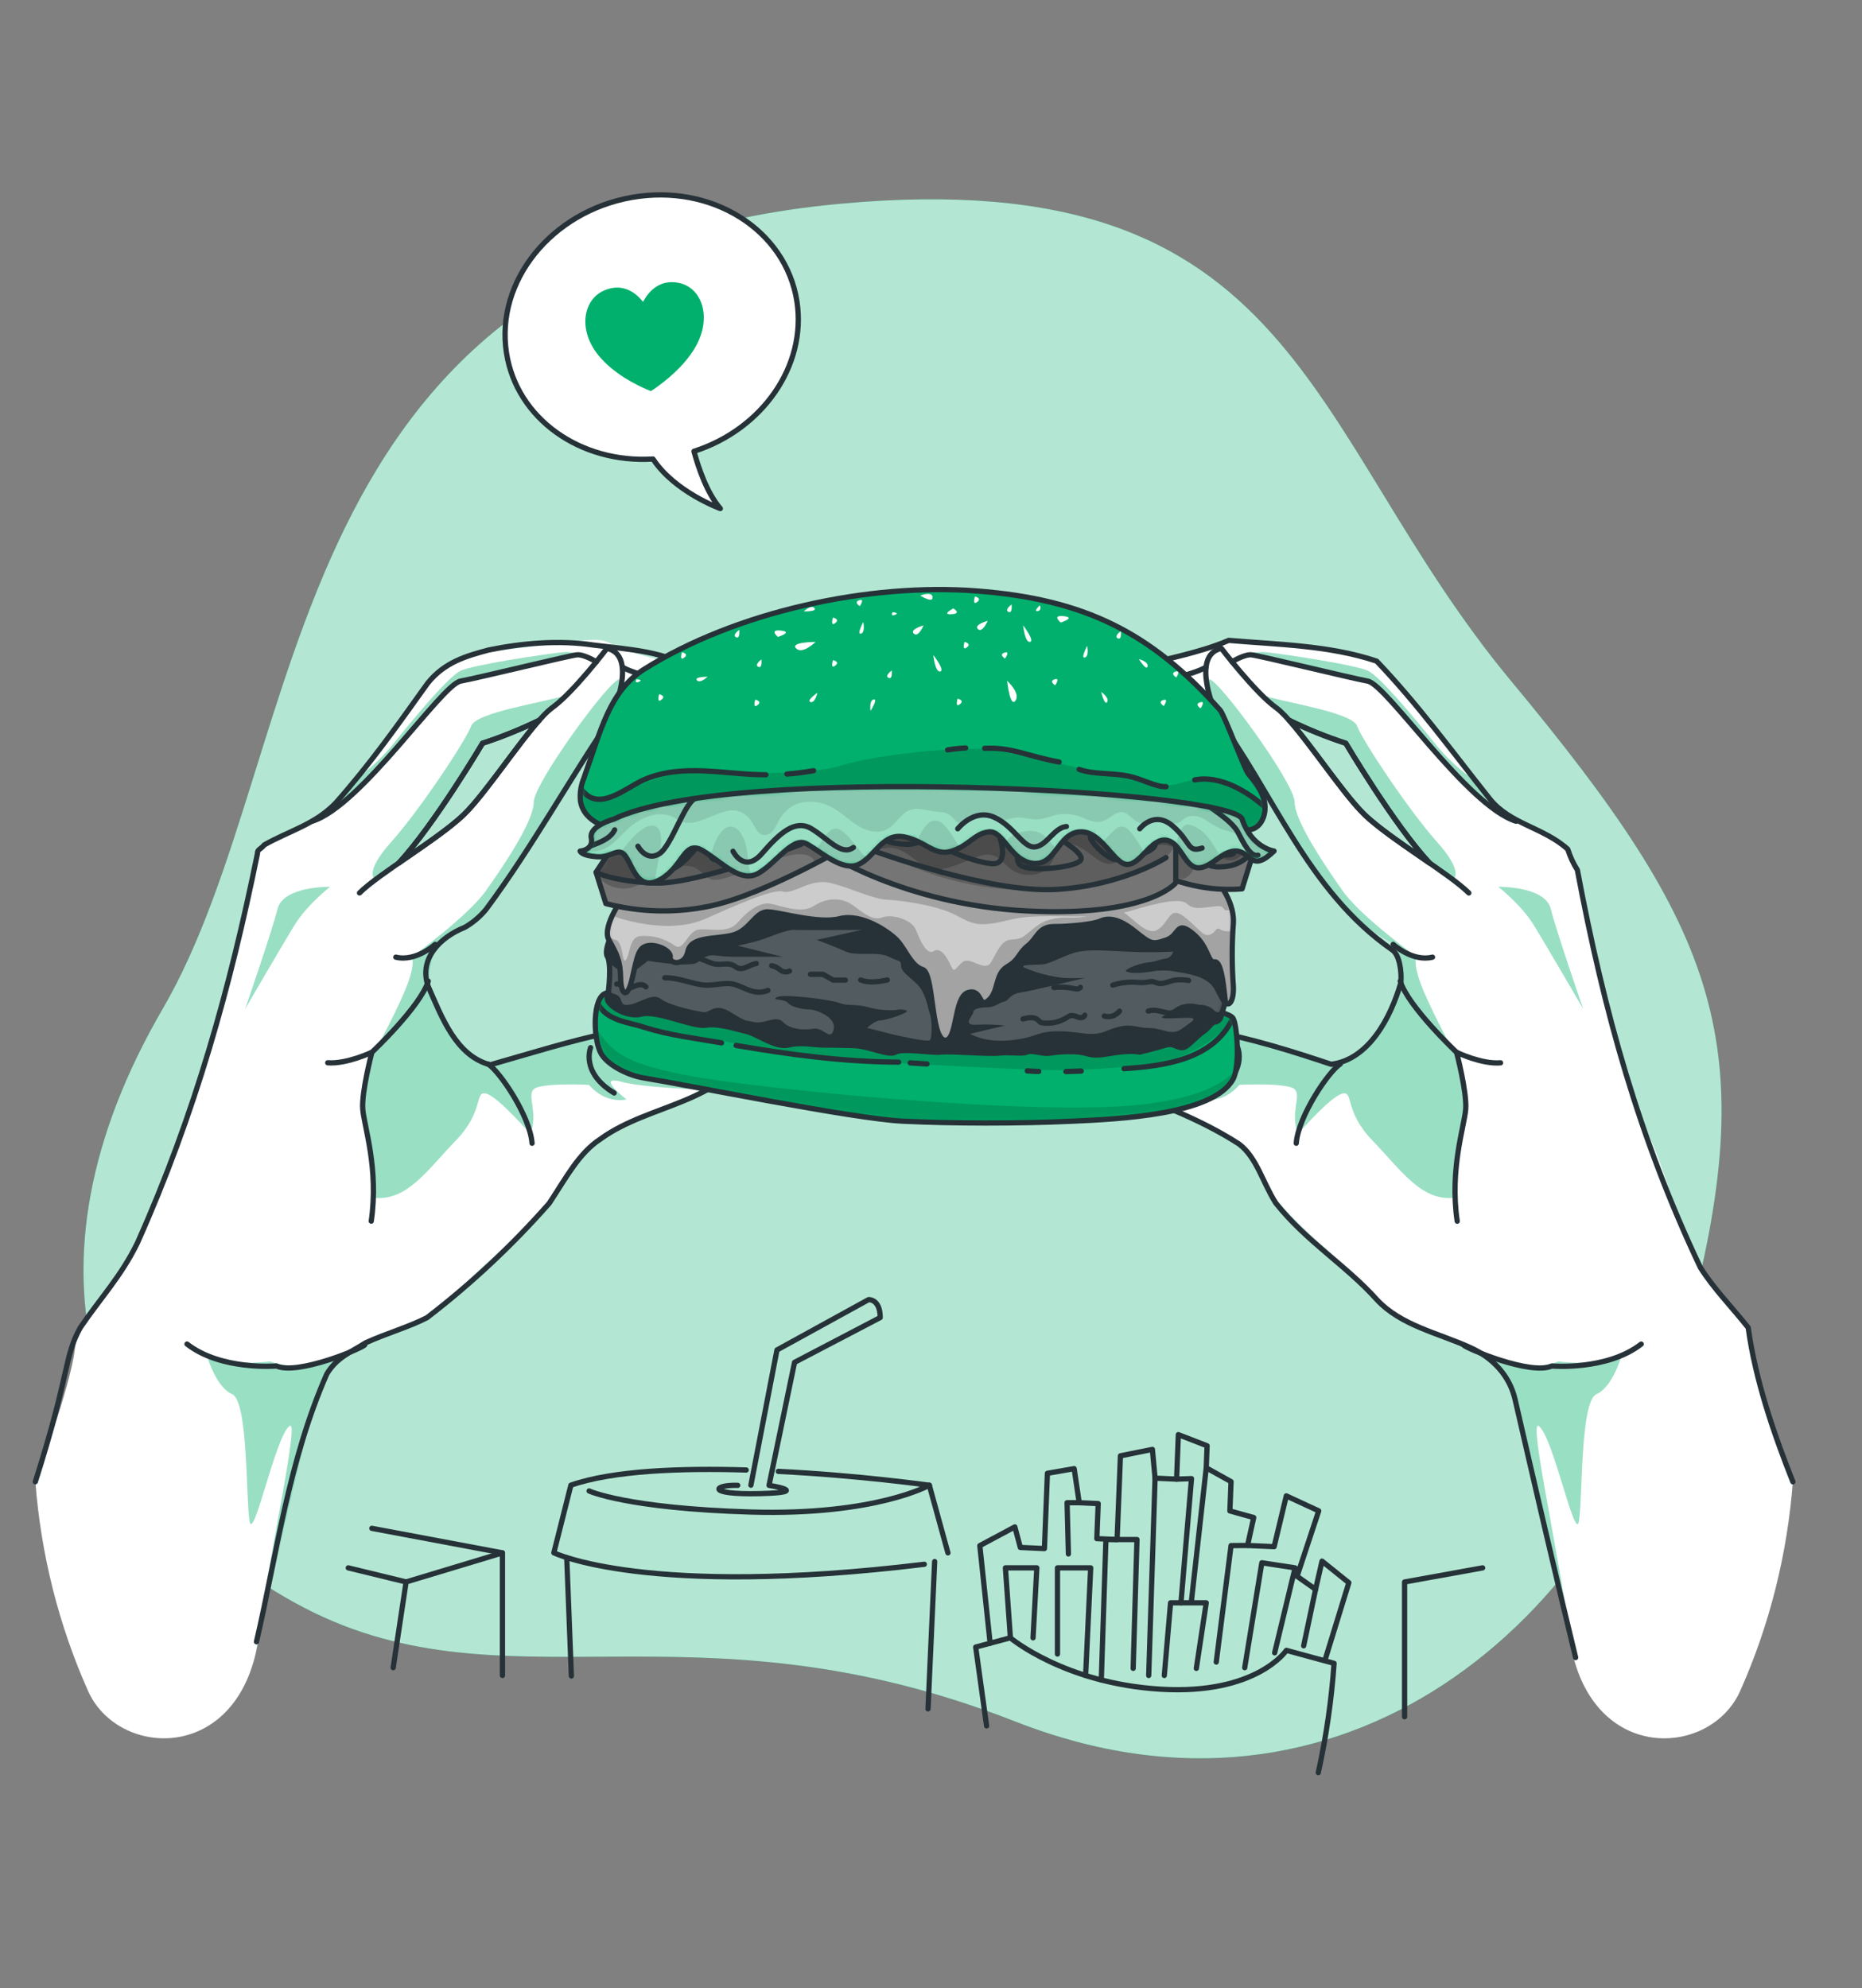 <svg width="354" height="378" viewBox="0 0 354 378" fill="none" xmlns="http://www.w3.org/2000/svg">
<rect x="0" y="0" width="354" height="378" fill="#808080" stroke="none"/>
<path d="M159.746 38.737C247.538 30.663 247.708 81.829 287.278 129.457C326.848 177.085 335.309 198.73 320.398 253.668C305.488 308.607 255.213 351.676 193.029 327.272C130.845 302.869 95.226 326.327 56.01 304.668C16.794 283.009 2.202 241.126 30.933 191.79C59.663 142.453 51.457 48.694 159.746 38.737Z" fill="#00B06C"/>
<path opacity="0.7" d="M159.746 38.737C247.538 30.663 247.708 81.829 287.278 129.457C326.848 177.085 335.309 198.73 320.398 253.668C305.488 308.607 255.213 351.676 193.029 327.272C130.845 302.869 95.226 326.327 56.01 304.668C16.794 283.009 2.202 241.126 30.933 191.79C59.663 142.453 51.457 48.694 159.746 38.737Z" fill="white"/>
<path d="M141.869 279.455C129.387 279.077 116.452 279.569 108.536 282.343L105.294 295.195C105.294 295.195 122.831 303.806 175.726 297.38" stroke="#263238" stroke-linecap="round" stroke-linejoin="round"/>
<path d="M180.221 295.21L176.681 282.358C176.681 282.358 163.399 280.476 147.972 279.72" stroke="#263238" stroke-linecap="round" stroke-linejoin="round"/>
<path d="M177.694 296.859L176.434 324.861" stroke="#263238" stroke-linecap="round" stroke-linejoin="round"/>
<path d="M107.75 296.125L108.628 318.616" stroke="#263238" stroke-linecap="round" stroke-linejoin="round"/>
<path d="M176.696 282.343C176.696 282.343 166.465 288.149 142.761 287.446C119.057 286.743 111.999 283.44 111.999 283.44" stroke="#263238" stroke-linecap="round" stroke-linejoin="round"/>
<path d="M142.761 282.343L147.717 256.639L165.134 247.068C165.134 247.068 167.343 246.91 167.343 250.478L151.059 258.99L146.209 282.374C146.209 282.374 154.705 283.712 144.39 283.946C134.074 284.18 135.632 282.215 140.255 282.374" stroke="#263238" stroke-linecap="round" stroke-linejoin="round"/>
<path d="M187.571 328.104L185.496 313.12L192.08 311.359C192.08 311.359 202.346 320.015 220.634 321.126C238.922 322.237 244.565 313.74 244.565 313.74L253.634 316.212C253.142 323.208 252.138 330.151 250.632 336.979" stroke="#263238" stroke-linecap="round" stroke-linejoin="round"/>
<path d="M188.243 312.387L186.282 293.835L192.937 290.274L193.985 294.182L198.566 294.394L199.132 280.083L204.216 279.198L205.179 285.677L208.789 285.844L208.527 292.504L212.379 292.678L213.016 276.764L219.091 275.539L219.6 281.005L223.693 281.194L224.025 272.735L229.491 274.851L229.328 279.04L234.044 281.663L233.824 287.235L238.355 288.497L237.18 293.804L242.235 294.031L244.55 284.377L250.71 287.227L246.597 299.663L250.115 302.143L251.34 296.783L256.438 300.88L252.006 315.282" stroke="#263238" stroke-linecap="round" stroke-linejoin="round"/>
<path d="M229.328 279.032L226.525 304.275" stroke="#263238" stroke-linecap="round" stroke-linejoin="round"/>
<path d="M231.233 315.963L234.044 293.827L237.18 293.804" stroke="#263238" stroke-linecap="round" stroke-linejoin="round"/>
<path d="M219.6 281.005L218.39 318.518" stroke="#263238" stroke-linecap="round" stroke-linejoin="round"/>
<path d="M206.396 318.518L207.359 298.061H201.044V314.443" stroke="#263238" stroke-linecap="round" stroke-linejoin="round"/>
<path d="M192.094 311.359L191.146 298.061H197.121L196.399 311.359" stroke="#263238" stroke-linecap="round" stroke-linejoin="round"/>
<path d="M205.178 285.677H202.87L203.125 295.415" stroke="#263238" stroke-linecap="round" stroke-linejoin="round"/>
<path d="M215.437 317.165L216.16 292.678H210.255L209.377 319.372" stroke="#263238" stroke-linecap="round" stroke-linejoin="round"/>
<path d="M236.642 317.036L239.899 297.093L246.221 298.061L242.334 314.209" stroke="#263238" stroke-linecap="round" stroke-linejoin="round"/>
<path d="M247.85 312.878L250.115 302.143" stroke="#263238" stroke-linecap="round" stroke-linejoin="round"/>
<path d="M223.693 281.194L226.525 281.096L224.521 304.706" stroke="#263238" stroke-linecap="round" stroke-linejoin="round"/>
<path d="M221.356 318.518L222.546 304.706H229.328L227.445 317.165" stroke="#263238" stroke-linecap="round" stroke-linejoin="round"/>
<path d="M267.036 326.365V300.744L281.876 298.061" stroke="#263238" stroke-linecap="round" stroke-linejoin="round"/>
<path d="M95.523 318.518V295.21L70.694 290.546" stroke="#263238" stroke-linecap="round" stroke-linejoin="round"/>
<path d="M95.523 295.21L77.207 300.737L74.751 317.036" stroke="#263238" stroke-linecap="round" stroke-linejoin="round"/>
<path d="M77.207 300.737L66.212 298.061" stroke="#263238" stroke-linecap="round" stroke-linejoin="round"/>
<path d="M151.512 57.305C149.388 43.697 135.327 34.837 120.084 37.535C104.841 40.234 94.164 53.464 96.288 67.08C98.235 79.629 110.335 88.119 124.148 87.265C128.311 93.57 136.948 96.677 136.948 96.677C134.414 93.736 132.807 89.011 131.936 85.798C144.871 81.648 153.395 69.628 151.512 57.305Z" fill="white" stroke="#263238" stroke-linecap="round" stroke-linejoin="round"/>
<path d="M129.175 53.804C125.252 52.935 123.157 55.672 122.258 57.388C121.068 55.876 118.533 53.608 114.831 55.233C110.809 57.01 109.875 62.793 113.797 67.579C116.629 71.026 120.877 73.151 123.05 74.065C123.305 74.179 123.546 74.269 123.758 74.338C123.928 74.232 124.148 74.096 124.382 73.937C126.329 72.576 130.145 69.68 132.325 65.772C135.37 60.246 133.43 54.757 129.175 53.804Z" fill="#00B06C"/>
<path d="M204.329 197.059C205.037 201.262 209.497 204.619 214.298 207.136C219.254 209.752 224.542 211.536 226.383 212.587C232.755 216.231 238.292 218.272 240.543 224.532C242.795 230.792 258.293 241.791 261.96 247.25C263.702 249.835 268.651 251.514 273.734 253.638C276.204 254.613 278.598 255.796 280.892 257.176C283.675 258.945 285.919 261.122 286.917 264.033C288.623 269.045 293.997 292.307 298.904 314.058C303.676 335.263 325.298 333.865 330.834 321.474C336.41 308.974 339.805 295.493 340.853 281.693C340.853 281.693 334.212 263.61 333.376 256.639C332.541 249.669 330.381 251.287 324.583 242.427C318.784 233.566 317.729 225.122 313.064 214.885C308.398 204.649 300.652 172.05 299.47 165.118C298.55 159.66 295.222 159.493 290.903 157.558L290.783 157.513C289.547 156.959 288.362 156.283 287.243 155.494C285.508 154.247 282.995 151.563 280.269 148.327C273.593 140.419 265.521 129.246 263.723 127.499C261.188 125.035 257.861 124.317 247.17 123.069C238.674 122.071 234.122 121.172 232.182 122.102C224.153 125.972 217.314 125.814 215.041 127.394C214.754 127.562 214.528 127.829 214.4 128.151C214.271 128.473 214.248 128.832 214.333 129.17C215.36 134.757 231.254 135.974 231.254 135.974C231.254 135.974 248.069 162.434 252.381 169.336C255.574 174.402 264.877 179.603 264.877 179.603C265.635 183.126 266.222 186.596 266.222 186.596C265.514 191.245 258.541 202.638 254.824 202.336C251.107 202.033 233.824 196.462 225.739 195.396C217.654 194.33 203.862 194.156 204.329 197.059ZM259.418 154.867C255.524 151.087 249.414 141.78 245.124 136.949C248.602 138.642 252.18 140.089 255.836 141.281C255.836 141.281 264.941 156.689 271.752 164.044C270.371 163.092 268.92 162.102 267.504 161.111H267.461C264.647 159.233 261.959 157.146 259.418 154.867Z" fill="white"/>
<path opacity="0.4" d="M204.329 197.059C205.037 201.262 209.497 204.619 214.298 207.136C220.45 206.887 226.829 206.38 229.321 205.685C234.624 204.233 228.507 209.004 228.507 209.004C228.507 209.004 232.309 210.055 235.651 206.229C235.651 206.229 245.053 205.753 246.214 207.144C247.375 208.535 245.28 211.347 246.738 215.604C246.738 215.604 252.848 208.527 255.149 207.915C257.45 207.303 255.461 211.181 260.934 216.828C266.406 222.476 270.237 228.478 276.658 227.692C276.556 225.113 276.696 222.53 277.076 219.981C277.699 216.201 278.676 212.171 278.272 206.328C277.869 200.484 275.667 198.654 275.667 198.654C275.667 198.654 271.525 190.95 270.045 186.861C268.566 182.771 269.337 181.924 269.337 181.924C269.337 181.924 258.675 174.228 255.255 169.344C251.836 164.46 246.143 156.091 246.129 152.463C246.115 148.834 231.566 128.981 229.895 129.14L229.668 132.111C227.904 132.231 226.149 131.766 224.641 130.78C223.394 129.839 221.857 129.439 220.344 129.662L227.226 127.696C226.036 127.998 221.562 129.087 220.089 128.452C218.772 127.877 216.726 126.804 215.069 127.341C214.782 127.51 214.556 127.776 214.428 128.098C214.3 128.421 214.276 128.779 214.361 129.117C215.388 134.704 231.282 135.921 231.282 135.921C231.282 135.921 248.097 162.381 252.409 169.284C255.602 174.349 264.905 179.55 264.905 179.55C265.663 183.073 266.251 186.543 266.251 186.543C265.543 191.192 258.569 202.585 254.852 202.283C251.135 201.981 233.853 196.409 225.767 195.343C217.682 194.277 203.862 194.156 204.329 197.059Z" fill="#00B06C"/>
<path opacity="0.4" d="M239.856 132.126C241.528 133.835 243.287 135.446 245.124 136.949C248.602 138.642 252.18 140.089 255.836 141.281C255.836 141.281 264.941 156.689 271.752 164.044C270.371 163.092 268.92 162.102 267.504 161.111C268.455 161.936 269.455 162.694 270.498 163.379C273.394 165.171 276.233 167.227 276.233 167.227C276.233 167.227 278.563 166.048 273.21 160.068C267.858 154.088 258.944 140.684 258.016 138.023C257.089 135.362 243.602 133.449 239.856 132.126Z" fill="#00B06C"/>
<path opacity="0.4" d="M237.18 124.543C237.18 124.543 257.471 128.475 260.842 129.835C264.212 131.196 276.283 151.676 290.818 157.497C289.582 156.943 288.397 156.268 287.278 155.479C285.544 154.232 283.03 151.548 280.304 148.312C277.43 146.339 274.848 143.918 272.644 141.13C268.084 135.453 262.357 128.732 260.19 127.575C258.024 126.418 244.055 124.354 241.074 124.029C238.093 123.704 237.18 124.543 237.18 124.543Z" fill="#00B06C"/>
<path opacity="0.4" d="M284.85 168.588C284.85 168.588 293.742 168.414 294.832 172.791C295.923 177.169 300.999 191.812 300.999 191.812C300.999 191.812 293.87 179.535 291.533 175.762C289.197 171.99 284.85 168.588 284.85 168.588Z" fill="#00B06C"/>
<path opacity="0.4" d="M280.899 257.184C283.682 258.953 285.926 261.13 286.924 264.041C288.631 269.053 294.004 292.315 298.911 314.065C296.553 295.838 290.528 269.703 292.539 271.094C295.236 272.916 299.484 293.487 300.192 289.155C300.9 284.823 300.419 266.369 303.52 265.038C306.621 263.708 308.306 257.675 308.306 257.675C303.194 259.875 296.312 258.809 296.312 258.809C291.696 260.654 285.586 259.074 280.899 257.184Z" fill="#00B06C"/>
<path d="M259.425 154.867C255.524 151.087 249.414 141.78 245.117 136.949C248.603 138.65 252.191 140.103 255.857 141.296C255.857 141.296 264.962 156.704 271.773 164.06C267.312 160.968 262.215 157.566 259.425 154.867Z" stroke="#263238" stroke-linecap="round" stroke-linejoin="round"/>
<path d="M340.86 281.701C337.22 272.531 333.73 262.37 332.364 252.391C329.121 248.316 325.822 244.997 323.287 240.99C311.648 216.473 304.95 192.379 299.888 165.39C299.114 164.166 298.497 162.836 298.054 161.436C293.402 157.248 287.052 156.696 283.186 151.812C276.049 142.846 269.621 133.948 261.726 125.685C252.721 122.661 242.787 122.533 233.612 121.739C227.735 124.264 221.271 125.224 215.459 127.031C213.221 128.354 215.112 131.567 216.464 132.429C221.293 134.356 226.121 136.292 231.113 135.967C242.087 150.565 248.48 169.321 264.672 180.571C266.024 181.448 266.505 184.525 266.336 186.785C264.41 193.445 260.254 201.429 253.082 202.328C237.839 197.218 222.546 192.863 206.028 195.23C204.563 195.857 203.798 196.553 204.329 198.873C206.163 202.827 210.227 205.451 213.639 207.265C221.229 210.191 228.826 213.124 235.587 217.501C238.943 220.064 240.012 224.714 242.554 228.72C248.388 236.054 255.864 240.491 261.762 247.068C266.357 252.013 273.359 253.373 279.54 256.186C283.66 258.061 286.96 261.38 288.036 266.014C291.774 282.268 295.519 298.522 299.555 315.108" stroke="#263238" stroke-linecap="round" stroke-linejoin="round"/>
<path d="M231.254 135.906C231.254 135.906 226.149 124.566 232.21 123.266C232.21 123.266 238.582 131.627 242.589 134.523C246.597 137.418 254.668 150.278 259.425 154.867C264.183 159.456 275.589 166.093 279.249 169.76" stroke="#263238" stroke-linecap="round" stroke-linejoin="round"/>
<path d="M245.117 136.949C248.603 138.65 252.191 140.103 255.857 141.296C255.857 141.296 264.962 156.704 271.773 164.06" stroke="#263238" stroke-linecap="round" stroke-linejoin="round"/>
<path d="M264.87 179.535C264.87 179.535 268.53 182.907 272.346 181.962" stroke="#263238" stroke-linecap="round" stroke-linejoin="round"/>
<path d="M266.208 186.52C267.709 191.374 276.92 200.053 276.92 200.053C276.92 200.053 278.902 207.613 278.655 210.856C278.407 214.099 275.582 222.196 277.04 232.152" stroke="#263238" stroke-linecap="round" stroke-linejoin="round"/>
<path d="M276.927 200.053C276.927 200.053 281.692 202.359 285.282 202.049" stroke="#263238" stroke-linecap="round" stroke-linejoin="round"/>
<path d="M278.244 255.694C278.655 256.276 290.988 261.516 295.031 259.686C295.031 259.686 305.509 260.593 312.023 255.52" stroke="#263238" stroke-linecap="round" stroke-linejoin="round"/>
<path d="M229.392 135.596C229.392 135.596 220.45 134.606 220.308 129.692C220.308 129.692 227.211 128.104 229.279 126.834" stroke="#263238" stroke-linecap="round" stroke-linejoin="round"/>
<path d="M234.221 125.814C234.221 125.814 236.55 124.37 237.902 124.483C239.255 124.596 256.402 128.807 260.041 129.488C263.681 130.168 278.888 153.181 288.227 156.122" stroke="#263238" stroke-linecap="round" stroke-linejoin="round"/>
<path d="M254.809 202.268C252.579 203.697 246.83 212.194 246.441 217.335" stroke="#263238" stroke-linecap="round" stroke-linejoin="round"/>
<path d="M235.311 199.168C235.311 199.168 237.272 203.916 230.829 207.787" stroke="#263238" stroke-linecap="round" stroke-linejoin="round"/>
<path d="M121.861 195.328C113.783 196.394 96.501 201.965 92.784 202.26C89.067 202.555 82.079 191.17 81.385 186.52C81.385 186.52 81.972 183.05 82.73 179.535C82.73 179.535 92.033 174.334 95.219 169.261C99.538 162.389 116.353 135.906 116.353 135.906C116.353 135.906 132.255 134.719 133.281 129.102C133.362 128.759 133.331 128.397 133.195 128.075C133.059 127.752 132.825 127.488 132.531 127.326C130.272 125.814 123.419 125.934 115.39 122.034C113.45 121.096 108.884 122.034 100.409 123.001C89.711 124.249 86.383 124.967 83.849 127.431C82.05 129.17 73.979 140.344 67.303 148.252C64.563 151.487 62.056 154.171 60.322 155.418C59.203 156.207 58.018 156.883 56.782 157.437L56.662 157.482C52.357 159.433 49.015 159.599 48.095 165.042C46.912 171.975 39.174 204.581 34.494 214.81C29.814 225.039 28.795 233.604 22.996 242.427C17.198 251.249 15.038 249.669 14.21 256.632C13.382 263.595 6.726 281.686 6.726 281.686C7.773 295.486 11.168 308.967 16.744 321.466C22.281 333.857 43.896 335.263 48.675 314.058C53.568 292.307 58.956 269.045 60.669 264.033C61.66 261.122 63.911 258.945 66.687 257.184C68.984 255.805 71.38 254.622 73.852 253.646C78.935 251.529 83.884 249.866 85.619 247.265C89.293 241.807 104.798 230.807 107.043 224.547C109.287 218.287 114.831 216.231 121.203 212.602C123.037 211.551 128.332 209.767 133.281 207.152C138.082 204.611 142.563 201.285 143.25 197.074C143.724 194.156 129.947 194.247 121.861 195.328ZM80.089 161.096H80.047C78.631 162.094 77.215 163.084 75.799 164.037C82.61 156.673 91.715 141.274 91.715 141.274C95.374 140.083 98.955 138.633 102.434 136.934C98.136 141.765 92.033 151.087 88.132 154.844C85.597 157.123 82.916 159.212 80.111 161.096H80.089Z" fill="white"/>
<path opacity="0.4" d="M143.264 197.059C142.556 201.27 138.096 204.619 133.295 207.136C127.15 206.895 120.764 206.38 118.279 205.685C112.969 204.233 119.093 209.004 119.093 209.004C119.093 209.004 115.284 210.055 111.949 206.229C111.949 206.229 102.54 205.753 101.386 207.144C100.232 208.535 102.32 211.347 100.855 215.596C100.855 215.596 94.745 208.527 92.451 207.908C90.157 207.288 92.132 211.173 86.659 216.821C81.186 222.468 77.356 228.471 70.935 227.692C71.036 225.118 70.896 222.54 70.517 219.996C69.894 216.216 68.917 212.187 69.32 206.343C69.724 200.499 71.933 198.669 71.933 198.669C71.933 198.669 76.075 190.966 77.554 186.876C79.034 182.786 78.262 181.947 78.262 181.947C78.262 181.947 88.882 174.243 92.344 169.382C95.807 164.521 101.457 156.137 101.471 152.508C101.485 148.879 116.034 129.019 117.712 129.178L117.932 132.156C119.698 132.276 121.456 131.812 122.966 130.826C124.213 129.884 125.75 129.484 127.263 129.707L120.381 127.741C121.564 128.044 126.045 129.132 127.518 128.497C128.828 127.923 130.881 126.849 132.531 127.386C132.825 127.549 133.059 127.813 133.195 128.135C133.331 128.458 133.361 128.82 133.281 129.163C132.255 134.757 116.353 135.967 116.353 135.967C116.353 135.967 99.538 162.427 95.219 169.321C92.033 174.394 82.73 179.595 82.73 179.595C81.972 183.111 81.385 186.581 81.385 186.581C82.093 191.23 89.059 202.631 92.784 202.321C96.508 202.011 113.783 196.454 121.861 195.388C129.939 194.322 143.724 194.156 143.264 197.059Z" fill="#00B06C"/>
<path opacity="0.4" d="M107.751 132.126C106.075 133.832 104.317 135.442 102.483 136.949C99.004 138.649 95.423 140.098 91.764 141.289C91.764 141.289 82.638 156.696 75.827 164.052C77.243 163.099 78.659 162.109 80.075 161.111C79.126 161.939 78.125 162.696 77.08 163.379C74.184 165.171 71.345 167.227 71.345 167.227C71.345 167.227 69.016 166.048 74.368 160.075C79.721 154.103 88.642 140.684 89.569 138.023C90.497 135.362 103.998 133.442 107.751 132.126Z" fill="#00B06C"/>
<path opacity="0.4" d="M110.448 124.543C110.448 124.543 90.164 128.467 86.794 129.835C83.424 131.204 71.345 151.676 56.81 157.497C58.046 156.943 59.231 156.268 60.35 155.479C62.085 154.232 64.598 151.548 67.331 148.312C70.205 146.338 72.789 143.921 74.999 141.138C79.551 135.453 85.279 128.732 87.452 127.575C89.626 126.418 103.581 124.354 106.568 124.037C109.556 123.719 110.448 124.543 110.448 124.543Z" fill="#00B06C"/>
<path opacity="0.4" d="M62.743 168.588C62.743 168.588 53.858 168.414 52.767 172.791C51.677 177.169 46.601 191.812 46.601 191.812C46.601 191.812 53.73 179.535 56.066 175.762C58.403 171.99 62.743 168.588 62.743 168.588Z" fill="#00B06C"/>
<path opacity="0.4" d="M66.687 257.184C63.911 258.945 61.66 261.122 60.669 264.033C58.955 269.045 53.589 292.307 48.675 314.058C51.033 295.83 57.058 269.695 55.047 271.086C52.392 272.916 48.144 293.479 47.436 289.14C46.728 284.8 47.21 266.361 44.116 265.031C41.022 263.7 39.322 257.667 39.322 257.667C44.441 259.867 51.358 258.801 51.358 258.801C55.932 260.646 62 259.066 66.687 257.184Z" fill="#00B06C"/>
<path d="M75.827 164.052C82.638 156.696 91.743 141.296 91.743 141.296C95.408 140.099 98.996 138.647 102.483 136.949C98.186 141.78 92.076 151.102 88.174 154.867C85.385 157.558 80.287 160.96 75.827 164.052Z" stroke="#263238" stroke-linecap="round" stroke-linejoin="round"/>
<path d="M48.76 312.107C52.633 295.422 54.849 277.785 62.12 261.228C64.01 258.03 66.779 257.032 69.49 255.286C73.611 253.411 77.788 252.262 81.201 250.485C89.575 244.056 97.349 236.78 104.416 228.758C107.602 223.935 110.08 219.172 114.151 216.541C123.574 209.661 137.798 209.956 143.299 198.102C143.83 195.781 140.949 195.275 139.483 194.64C123.022 193.022 108.487 198.072 93.194 202.427C86.666 200.71 83.99 193.355 81.406 187.511C79.6 182.362 83.53 178.227 88.373 176.292C89.882 175.422 91.238 174.279 92.38 172.912C101.407 160.756 108.253 148.032 116.572 135.936C122.236 135.453 127.1 134.273 131.872 131.589C133.224 130.712 133.763 128.391 132.998 127.696C126.307 123.719 119.9 123.515 112.728 122.616C106.264 121.656 99.205 122.268 92.904 123.568C88.727 124.687 84.549 125.836 81.307 129.881C75.522 137.962 70.389 145.228 63.847 152.621C59.897 156.757 55.012 157.913 50.247 160.62C49.596 161.436 48.888 161.497 48.951 162.245C43.769 187.722 37.071 211.816 26.132 236.273C23.06 242.6 19.109 246.736 15.279 252.375C12.149 257.955 13.388 260.767 6.719 281.686" stroke="#263238" stroke-linecap="round" stroke-linejoin="round"/>
<path d="M116.346 135.906C116.346 135.906 121.45 124.566 115.39 123.266C115.39 123.266 109.018 131.627 105.018 134.515C101.017 137.403 92.932 150.278 88.174 154.867C83.417 159.456 72.011 166.086 68.35 169.752" stroke="#263238" stroke-linecap="round" stroke-linejoin="round"/>
<path d="M102.483 136.949C98.996 138.647 95.408 140.099 91.743 141.296C91.743 141.296 82.638 156.696 75.827 164.052" stroke="#263238" stroke-linecap="round" stroke-linejoin="round"/>
<path d="M82.73 179.527C82.73 179.527 79.07 182.899 75.253 181.962" stroke="#263238" stroke-linecap="round" stroke-linejoin="round"/>
<path d="M81.42 186.52C79.912 191.374 70.701 200.053 70.701 200.053C70.701 200.053 68.719 207.613 68.966 210.848C69.214 214.084 72.039 222.188 70.581 232.145" stroke="#263238" stroke-linecap="round" stroke-linejoin="round"/>
<path d="M70.666 200.053C70.666 200.053 65.908 202.321 62.311 202.041" stroke="#263238" stroke-linecap="round" stroke-linejoin="round"/>
<path d="M69.335 255.687C68.924 256.269 56.591 261.508 52.548 259.678C52.548 259.678 42.069 260.586 35.556 255.513" stroke="#263238" stroke-linecap="round" stroke-linejoin="round"/>
<path d="M118.236 135.596C118.236 135.596 127.178 134.606 127.313 129.692C127.313 129.692 120.41 128.104 118.349 126.834" stroke="#263238" stroke-linecap="round" stroke-linejoin="round"/>
<path d="M113.379 125.814C113.379 125.814 111.05 124.37 109.698 124.483C108.345 124.596 91.205 128.807 87.566 129.48C83.927 130.153 68.712 153.173 59.373 156.114" stroke="#263238" stroke-linecap="round" stroke-linejoin="round"/>
<path d="M92.783 202.268C95.021 203.689 100.763 212.187 101.152 217.335" stroke="#263238" stroke-linecap="round" stroke-linejoin="round"/>
<path d="M112.282 199.168C112.282 199.168 110.328 203.916 116.764 207.779" stroke="#263238" stroke-linecap="round" stroke-linejoin="round"/>
<path d="M234.397 193.536C232.273 190.641 201.249 188.819 172.801 187.707C147.894 186.732 117.577 187.004 114.745 189.03C112.544 190.618 112.883 197.989 114.321 200.37C115.758 202.752 119.857 204.521 122.279 204.906C131.249 206.358 162.189 212.685 171.619 213.139C181.05 213.593 193.426 213.63 204.031 213.139C212.655 212.746 230.56 211.937 234.383 205.231C235.821 202.737 235.19 194.61 234.397 193.536Z" fill="#00B06C"/>
<mask id="mask0_38_433" style="mask-type:luminance" maskUnits="userSpaceOnUse" x="113" y="187" width="123" height="27">
<path d="M234.397 193.536C232.273 190.641 201.249 188.819 172.801 187.707C147.894 186.732 117.577 187.004 114.745 189.03C112.544 190.618 112.883 197.989 114.321 200.37C115.758 202.752 119.857 204.521 122.279 204.906C131.249 206.358 162.189 212.685 171.619 213.139C181.05 213.593 193.426 213.63 204.031 213.139C212.655 212.746 230.56 211.937 234.383 205.231C235.821 202.737 235.19 194.61 234.397 193.536Z" fill="white"/>
</mask>
<g mask="url(#mask0_38_433)">
<path opacity="0.2" d="M113.662 190.776C113.849 190.087 114.233 189.476 114.76 189.03C117.592 186.989 147.915 186.762 172.816 187.7C201.242 188.811 232.288 190.625 234.412 193.528C232.5 197.15 225.123 201.232 220.995 201.943C214.403 202.898 207.76 203.403 201.107 203.455C194.622 203.455 176.327 202.358 167.662 201.943C158.996 201.527 146.152 200.756 142.174 199.108C138.195 197.46 122.13 195.721 116.976 193.521C115.608 193.042 114.437 192.073 113.662 190.776Z" fill="black" fill-opacity="0.7"/>
<path opacity="0.2" d="M234.985 203.364C234.891 204.015 234.692 204.644 234.398 205.224C230.574 211.929 212.676 212.738 204.046 213.139C193.426 213.623 181.064 213.593 171.633 213.139C162.203 212.685 131.277 206.335 122.293 204.899C119.872 204.506 115.793 202.774 114.335 200.363C113.606 198.811 113.221 197.101 113.209 195.366C116.367 199.69 117.677 201.875 130.201 204.362C142.874 206.887 196.215 212.232 216.676 210.024C228.033 208.815 232.932 205.813 234.985 203.364Z" fill="black" fill-opacity="0.7"/>
<path d="M173.049 202.064C174.111 202.139 175.173 202.208 176.242 202.268" stroke="#263238" stroke-linecap="round" stroke-linejoin="round"/>
<path d="M139.95 198.745C150.174 200.506 160.482 201.875 170.84 201.92" stroke="#263238" stroke-linecap="round" stroke-linejoin="round"/>
<path d="M113.662 190.777C115.326 194.08 119.567 194.33 122.555 195.313C127.235 196.825 132.332 197.392 137.168 198.253" stroke="#263238" stroke-linecap="round" stroke-linejoin="round"/>
<path d="M197.482 203.689C196.774 203.689 196.031 203.629 195.309 203.583" stroke="#263238" stroke-linecap="round" stroke-linejoin="round"/>
<path d="M205.554 203.613C204.584 203.659 203.621 203.689 202.651 203.712" stroke="#263238" stroke-linecap="round" stroke-linejoin="round"/>
<path d="M234.397 193.536C230.702 201.519 221.087 202.668 213.703 203.16" stroke="#263238" stroke-linecap="round" stroke-linejoin="round"/>
</g>
<path d="M234.397 193.536C232.273 190.641 201.249 188.819 172.801 187.707C147.894 186.732 117.577 187.004 114.745 189.03C112.544 190.618 112.883 197.989 114.321 200.37C115.758 202.752 119.857 204.521 122.279 204.906C131.249 206.358 162.189 212.685 171.619 213.139C181.05 213.593 193.426 213.63 204.031 213.139C212.655 212.746 230.56 211.937 234.383 205.231C235.821 202.737 235.19 194.61 234.397 193.536Z" stroke="#263238" stroke-linecap="round" stroke-linejoin="round"/>
<path d="M117.061 175.997C117.061 175.997 114.647 180.495 115.461 181.818C116.275 183.141 115.772 188.35 115.461 189.643C115.149 190.935 119.001 193.536 121.974 192.78C124.948 192.024 131.794 195.297 134.152 194.889C136.51 194.481 140.042 195.645 142.011 196.114C143.979 196.583 147.512 199.266 149.87 198.669C152.227 198.072 154.974 198.669 156.546 198.669C158.118 198.669 159.102 198.669 162.21 198.76C165.318 198.851 168.886 200.809 170.26 200.007C171.633 199.206 177.34 200.242 178.905 200.007C180.469 199.773 188.109 200.438 190.006 200.196C191.903 199.954 194.424 200.431 195.21 200.007C195.996 199.584 198.155 200.348 199.337 200.249C201.278 199.923 203.248 199.842 205.207 200.007C207.586 200.34 207.196 200.937 211.126 200.257C215.055 199.576 216.655 200.007 216.655 200.007C216.655 200.007 219.799 199.251 221.647 198.669C223.494 198.087 224.231 200.022 225.831 198.669C227.431 197.316 228.019 196.613 228.804 196.114C229.59 195.615 230.511 194.201 230.928 194.3C231.222 194.282 231.502 194.16 231.724 193.953C231.946 193.746 232.097 193.467 232.153 193.158C232.153 192.591 233.307 190.837 232.939 188.055C232.571 185.273 233.045 176.715 230.928 173.88C228.812 171.045 139.851 163.175 117.061 175.997Z" fill="#263238"/>
<mask id="mask1_38_433" style="mask-type:luminance" maskUnits="userSpaceOnUse" x="115" y="168" width="119" height="33">
<path d="M117.061 175.997C117.061 175.997 114.647 180.495 115.461 181.818C116.275 183.141 115.772 188.35 115.461 189.643C115.149 190.935 119.001 193.536 121.974 192.78C124.948 192.024 131.794 195.297 134.152 194.889C136.51 194.481 140.042 195.645 142.011 196.114C143.979 196.583 147.512 199.266 149.87 198.669C152.227 198.072 154.974 198.669 156.546 198.669C158.118 198.669 159.102 198.669 162.21 198.76C165.318 198.851 168.886 200.809 170.26 200.007C171.633 199.206 177.34 200.242 178.905 200.007C180.469 199.773 188.109 200.438 190.006 200.196C191.903 199.954 194.424 200.431 195.21 200.007C195.996 199.584 198.155 200.348 199.337 200.249C201.278 199.923 203.248 199.842 205.207 200.007C207.586 200.34 207.196 200.937 211.126 200.257C215.055 199.576 216.655 200.007 216.655 200.007C216.655 200.007 219.799 199.251 221.647 198.669C223.494 198.087 224.231 200.022 225.831 198.669C227.431 197.316 228.019 196.613 228.804 196.114C229.59 195.615 230.511 194.201 230.928 194.3C231.222 194.282 231.502 194.16 231.724 193.953C231.946 193.746 232.097 193.467 232.153 193.158C232.153 192.591 233.307 190.837 232.939 188.055C232.571 185.273 233.045 176.715 230.928 173.88C228.812 171.045 139.851 163.175 117.061 175.997Z" fill="white"/>
</mask>
<g mask="url(#mask1_38_433)">
<g opacity="0.2">
<path d="M167.35 193.99C166.323 193.99 164.851 195.411 164.851 195.411L169.708 196.643C169.708 196.643 176.342 198.201 176.788 197.747C177.234 197.293 177.227 193.967 176.788 192.735C176.349 191.502 176.377 190.535 175.372 188.486C174.366 186.437 171.478 185.22 171.336 183.761C171.194 182.302 171.187 183.005 168.978 181.878C166.769 180.752 162.939 181.878 160.73 180.873C158.521 179.868 155.279 178.681 155.279 178.681L163.817 176.775C163.817 176.775 152.772 176.866 151.151 176.775C149.53 176.685 146.287 178.159 144.666 178.681C143.044 179.202 140.248 179.777 140.248 179.777C140.248 179.777 148.553 181.878 148.892 181.878H139.207C136.262 181.878 135.667 181.251 134.194 181.878C132.722 182.506 132.87 183.292 131.256 183.292C130.262 183.372 129.263 183.372 128.268 183.292C126.244 183.133 123.171 182.665 123.171 182.665C123.171 182.665 120.905 184.434 120.48 184.729C120.056 185.023 117.358 185.023 115.758 182.748C115.758 182.748 115.758 182.687 115.758 182.657C115.981 184.613 115.95 186.592 115.666 188.539C115.666 188.456 115.666 188.38 115.666 188.297C115.996 188.599 116.382 188.824 116.799 188.955C118.859 189.582 117.394 191.321 119.595 191.003C121.797 190.686 124.02 188.637 125.642 189.9C127.263 191.162 132.417 192.258 133.741 192.417C135.065 192.576 135.809 190.535 138.895 192.417C141.982 194.3 141.26 193.831 143.32 194.3C145.381 194.768 147.498 192.886 148.871 194.3C150.245 195.713 152.751 195.88 154.67 195.57C156.588 195.26 157.905 198.042 158.493 195.698C159.081 193.355 155.109 191.918 153.926 191.918C152.744 191.918 150.386 191.442 149.799 190.656C149.211 189.869 146.414 190.187 147.738 189.552C149.062 188.917 157.905 190.021 159.534 190.656C161.162 191.291 162.323 190.814 164.837 191.412C166.371 191.867 167.96 192.08 169.552 192.047C170.876 192.047 170.876 191.729 172.2 192.047C173.524 192.364 168.377 193.99 167.35 193.99Z" fill="white"/>
<path d="M232.741 191.313C232.741 191.313 232.359 190.95 230.957 188.168C229.555 185.386 225.208 185.061 223.537 184.729C221.963 184.41 220.346 184.41 218.772 184.729C216.705 185.023 215.091 185.061 214.206 184.729C213.321 184.396 216.563 183.133 218.177 182.975C219.792 182.816 220.613 182.347 221.682 182.219C222 182.155 222.296 181.999 222.536 181.767C222.776 181.534 222.951 181.235 223.041 180.903C223.041 180.903 219.218 181.16 214.057 180.903C208.896 180.646 207.628 180.533 205.242 180.903C202.856 181.274 199.911 183.171 198.29 183.322C196.668 183.474 193.723 183.322 194.75 183.95C197.152 184.988 199.682 185.65 202.262 185.916C204.329 185.999 206.241 185.916 206.241 185.916C206.241 185.916 196.045 188.403 193.992 188.69C191.939 188.977 191.804 190.247 190.919 190.406C190.034 190.565 189.149 191.502 187.677 191.502C186.204 191.502 185.029 191.82 185.029 192.447C185.029 193.075 182.749 194.965 185.652 194.806C187.458 194.714 189.269 194.767 191.068 194.965L184.441 196.537C184.441 196.537 187.089 198.231 191.946 197.777C196.803 197.324 196.959 196.227 200.35 196.069C203.741 195.91 206.092 196.696 208.138 196.537C210.184 196.379 210.758 195.6 213.059 195.116C215.36 194.632 216.245 195.441 218.609 195.441C220.974 195.441 222.723 197.014 224.649 195.6C226.574 194.186 227.353 193.861 226.659 193.551C225.965 193.241 218.531 194.179 221.661 192.916C224.79 191.654 227.325 190.875 228.33 191.034C229.299 191.061 230.225 191.464 230.936 192.168C231.396 192.553 231.863 192.425 232.465 192.168C232.564 191.901 232.656 191.616 232.741 191.313Z" fill="white"/>
</g>
<path d="M126.392 185.885C128.75 185.81 131.256 186.913 133.472 187.223C135.688 187.533 137.72 186.603 139.66 187.155C141.6 187.707 143.491 189.325 145.997 188.274" stroke="#263238" stroke-linecap="round" stroke-linejoin="round"/>
<path d="M154.089 185.22H156.468L158.387 186.316H160.716" stroke="#263238" stroke-linecap="round" stroke-linejoin="round"/>
<path d="M163.626 186.301C165.233 186.93 167.01 186.635 168.702 186.301" stroke="#263238" stroke-linecap="round" stroke-linejoin="round"/>
<path d="M194.488 193.71C195.479 193.445 196.668 193.226 197.419 193.974C197.536 194.116 197.669 194.24 197.815 194.345C197.93 194.4 198.052 194.435 198.176 194.451C199.797 194.683 201.444 194.323 202.849 193.43C203.066 193.268 203.305 193.143 203.557 193.06C204.047 193.049 204.531 193.16 204.973 193.385C205.433 193.536 206.064 193.476 206.241 192.992" stroke="#263238" stroke-linecap="round" stroke-linejoin="round"/>
<path d="M209.943 193.15C210.458 193.31 211.005 193.308 211.518 193.144C212.032 192.981 212.49 192.663 212.839 192.228" stroke="#263238" stroke-linecap="round" stroke-linejoin="round"/>
<path d="M218.305 192.213C219.402 191.835 220.577 192.258 221.71 192.5C222.128 192.618 222.567 192.618 222.985 192.5C223.295 192.354 223.59 192.172 223.862 191.956C224.806 191.389 225.899 191.171 226.971 191.336C228.034 191.498 229.076 191.787 230.079 192.198" stroke="#263238" stroke-linecap="round" stroke-linejoin="round"/>
<path d="M200.364 187.738C201.614 187.586 202.878 187.647 204.109 187.92C204.562 188.018 205.129 188.102 205.398 187.7" stroke="#263238" stroke-linecap="round" stroke-linejoin="round"/>
<path d="M211.558 187.276C212.979 186.833 214.461 186.649 215.94 186.732C216.627 186.808 217.32 186.808 218.008 186.732C218.369 186.641 218.74 186.598 219.112 186.603C219.436 186.682 219.755 186.781 220.068 186.898C221.123 187.178 222.192 186.558 223.247 186.346C224.155 186.214 225.076 186.229 225.98 186.392" stroke="#263238" stroke-linecap="round" stroke-linejoin="round"/>
<path d="M117.252 187.08C117.684 186.868 118.073 187.428 118.484 187.685C119.135 188.1 119.957 187.76 120.665 187.465C121.373 187.17 122.286 186.989 122.789 187.601" stroke="#263238" stroke-linecap="round" stroke-linejoin="round"/>
<path d="M131.568 182.256C133.076 181.75 134.555 183.111 136.127 183.307C137.232 183.443 138.428 183.005 139.434 183.534C139.71 183.678 139.957 183.897 140.248 184.018C141.402 184.494 142.556 183.345 143.788 183.171" stroke="#263238" stroke-linecap="round" stroke-linejoin="round"/>
<path d="M146.712 183.587C147.315 183.713 147.881 183.993 148.362 184.404C148.606 184.602 148.898 184.725 149.204 184.759C149.51 184.792 149.819 184.735 150.096 184.593" stroke="#263238" stroke-linecap="round" stroke-linejoin="round"/>
</g>
<path d="M117.061 175.997C117.061 175.997 114.647 180.495 115.461 181.818C116.275 183.141 115.772 188.35 115.461 189.643C115.149 190.935 119.001 193.536 121.974 192.78C124.948 192.024 131.794 195.297 134.152 194.889C136.51 194.481 140.042 195.645 142.011 196.114C143.979 196.583 147.512 199.266 149.87 198.669C152.227 198.072 154.974 198.669 156.546 198.669C158.118 198.669 159.102 198.669 162.21 198.76C165.318 198.851 168.886 200.809 170.26 200.007C171.633 199.206 177.34 200.242 178.905 200.007C180.469 199.773 188.109 200.438 190.006 200.196C191.903 199.954 194.424 200.431 195.21 200.007C195.996 199.584 198.155 200.348 199.337 200.249C201.278 199.923 203.248 199.842 205.207 200.007C207.586 200.34 207.196 200.937 211.126 200.257C215.055 199.576 216.655 200.007 216.655 200.007C216.655 200.007 219.799 199.251 221.647 198.669C223.494 198.087 224.231 200.022 225.831 198.669C227.431 197.316 228.019 196.613 228.804 196.114C229.59 195.615 230.511 194.201 230.928 194.3C231.222 194.282 231.502 194.16 231.724 193.953C231.946 193.746 232.097 193.467 232.153 193.158C232.153 192.591 233.307 190.837 232.939 188.055C232.571 185.273 233.045 176.715 230.928 173.88C228.812 171.045 139.851 163.175 117.061 175.997Z" stroke="#263238" stroke-miterlimit="10"/>
<path d="M118.986 169.813C118.986 169.813 114.257 176.004 115.758 178.681C117.259 181.357 117.939 182.65 117.988 185.885C118.038 189.121 119.262 190.202 120.225 185.885C121.188 181.569 121.429 180.087 123.171 179.777C124.912 179.467 127.624 180.722 127.419 181.984C127.213 183.247 130.194 183.753 130.782 180.873C131.369 177.993 135.893 178.605 139.228 177.789C142.563 176.972 143.554 173.321 145.912 173.351C148.269 173.381 155.533 175.687 159.661 174.644C163.789 173.6 168.865 177.048 170.465 178.681C172.065 180.314 173.205 183.663 175.371 184.29C177.538 184.918 176.95 197.082 179.499 197.717C182.048 198.352 181.269 189.537 184.023 188.698C186.777 187.858 185.984 191.843 187.953 190.164C189.921 188.486 189.128 185.16 191.493 183.784C193.857 182.408 193.652 181.138 195.422 179.777C197.192 178.416 197.404 176.148 200.364 176.148C203.323 176.148 207.826 175.725 209.2 175.097C210.573 174.47 212.541 174.47 215.685 176.987C218.829 179.505 219.055 179.603 221.689 178.718C224.323 177.834 223.544 174.885 226.687 177.403C229.831 179.92 229.519 183.065 230.935 182.861C232.351 182.657 232.748 188.909 232.946 190.202C233.144 191.495 234.638 191.041 234.482 187.473C234.191 183.492 234.191 179.494 234.482 175.513C234.893 169.102 226.843 157.55 202.091 156.258C177.34 154.965 131.914 155.97 118.986 169.813Z" fill="#999999"/>
<mask id="mask2_38_433" style="mask-type:luminance" maskUnits="userSpaceOnUse" x="115" y="155" width="120" height="43">
<path d="M118.986 169.813C118.986 169.813 114.257 176.004 115.758 178.681C117.259 181.357 117.939 182.65 117.988 185.885C118.038 189.121 119.262 190.202 120.225 185.885C121.188 181.569 121.429 180.087 123.171 179.777C124.912 179.467 127.624 180.722 127.419 181.984C127.213 183.247 130.194 183.753 130.782 180.873C131.369 177.993 135.893 178.605 139.228 177.789C142.563 176.972 143.554 173.321 145.912 173.351C148.269 173.381 155.533 175.687 159.661 174.644C163.789 173.6 168.865 177.048 170.465 178.681C172.065 180.314 173.205 183.663 175.371 184.29C177.538 184.918 176.95 197.082 179.499 197.717C182.048 198.352 181.269 189.537 184.023 188.698C186.777 187.858 185.984 191.843 187.953 190.164C189.921 188.486 189.128 185.16 191.493 183.784C193.857 182.408 193.652 181.138 195.422 179.777C197.192 178.416 197.404 176.148 200.364 176.148C203.323 176.148 207.826 175.725 209.2 175.097C210.573 174.47 212.541 174.47 215.685 176.987C218.829 179.505 219.055 179.603 221.689 178.718C224.323 177.834 223.544 174.885 226.687 177.403C229.831 179.92 229.519 183.065 230.935 182.861C232.351 182.657 232.748 188.909 232.946 190.202C233.144 191.495 234.638 191.041 234.482 187.473C234.191 183.492 234.191 179.494 234.482 175.513C234.893 169.102 226.843 157.55 202.091 156.258C177.34 154.965 131.914 155.97 118.986 169.813Z" fill="white"/>
</mask>
<g mask="url(#mask2_38_433)">
<path opacity="0.5" d="M118.986 169.813C118.986 169.813 114.257 176.004 115.758 178.681C117.259 181.357 117.939 182.65 117.988 185.885C118.038 189.121 119.262 190.202 120.225 185.885C121.188 181.569 121.429 180.087 123.171 179.777C124.912 179.467 127.624 180.722 127.419 181.984C127.213 183.247 130.194 183.753 130.782 180.873C131.369 177.993 135.893 178.605 139.228 177.789C142.563 176.972 143.554 173.321 145.912 173.351C148.269 173.381 155.533 175.687 159.661 174.644C163.789 173.6 168.865 177.048 170.465 178.681C172.065 180.314 173.205 183.663 175.371 184.29C177.538 184.918 176.95 197.082 179.499 197.717C182.048 198.352 181.269 189.537 184.023 188.698C186.777 187.858 185.984 191.843 187.953 190.164C189.921 188.486 189.128 185.16 191.493 183.784C193.857 182.408 193.652 181.138 195.422 179.777C197.192 178.416 197.404 176.148 200.364 176.148C203.323 176.148 207.826 175.725 209.2 175.097C210.573 174.47 212.541 174.47 215.685 176.987C218.829 179.505 219.055 179.603 221.689 178.718C224.323 177.834 223.544 174.885 226.687 177.403C229.831 179.92 229.519 183.065 230.935 182.861C232.351 182.657 232.748 188.909 232.946 190.202C233.144 191.495 234.638 191.041 234.482 187.473C234.191 183.492 234.191 179.494 234.482 175.513C234.893 169.102 226.843 157.55 202.091 156.258C177.34 154.965 131.914 155.97 118.986 169.813Z" fill="white"/>
<g opacity="0.2">
<path d="M232.967 190.164C232.762 188.902 232.379 182.604 230.956 182.823C229.533 183.043 229.824 179.882 226.708 177.365C223.593 174.848 224.344 177.788 221.71 178.68C219.076 179.573 218.878 179.436 215.706 176.949C212.534 174.462 210.594 174.432 209.228 175.059C207.861 175.687 203.295 176.148 200.364 176.148C197.433 176.148 197.213 178.416 195.408 179.777C193.602 181.137 193.836 182.4 191.485 183.776C189.135 185.152 189.914 188.486 187.945 190.164C185.977 191.842 186.77 187.851 184.023 188.697C181.276 189.544 182.055 198.344 179.499 197.717C176.943 197.089 177.531 184.917 175.364 184.29C173.198 183.663 172.037 180.306 170.465 178.68C168.893 177.055 163.781 173.593 159.661 174.643C155.54 175.694 148.269 173.381 145.904 173.351C143.54 173.32 142.57 176.949 139.235 177.788C135.9 178.628 131.376 178 130.788 180.873C130.201 183.746 127.248 183.239 127.418 181.984C127.588 180.729 124.884 179.467 123.17 179.777C121.457 180.087 121.181 181.561 120.225 185.885C119.269 190.209 118.037 189.113 117.988 185.885C117.938 182.657 117.28 181.349 115.751 178.68C115.557 178.314 115.457 177.899 115.46 177.478C115.818 178.05 116.348 178.474 116.961 178.68C118.583 178.885 118.214 183.451 118.986 182.506C119.758 181.561 119.609 178.363 121.528 177.97C123.899 177.719 126.279 178.346 128.268 179.746C129.925 181.062 130.711 176.995 132.828 176.722C134.944 176.45 138.322 177.577 140.24 175.377C142.159 173.177 143.922 171.929 145.692 171.763C147.462 171.597 151.88 174.031 154.683 172.247C157.487 170.463 159.986 170.811 161.608 171.756C163.229 172.701 165.587 175.218 167.647 174.432C169.707 173.645 173.403 174.9 174.139 176.783C174.876 178.665 176.193 181.704 177.516 180.82C178.84 179.935 180.023 181.984 180.759 183.549C181.495 185.114 181.467 184.184 182.968 182.922C184.469 181.659 187.216 184.97 188.42 182.922C189.623 180.873 190.338 178.733 192.25 178.628C194.162 178.522 194.466 178.227 196.229 176.722C197.992 175.218 199.911 174.265 203.748 174.454C204.739 174.479 205.73 174.382 206.7 174.167C209.32 173.623 211.6 172.572 213.072 173.169C213.269 173.252 213.459 173.353 213.639 173.472C215.586 174.696 218.078 177.97 220.081 176.745C222.29 175.399 222.29 172.209 224.945 174.137C227.6 176.065 228.634 178.136 229.958 177.705C231.282 177.274 231.091 176.05 232.082 176.745C232.823 177.096 233.659 177.147 234.433 176.889C234.222 180.391 234.245 183.906 234.503 187.405C234.666 191.003 233.158 191.419 232.967 190.164Z" fill="black"/>
<path d="M234.263 172.905C231.75 173.555 233.506 171.99 230.957 172.3C227.941 172.671 226.872 172.905 225.725 171.854C224.578 170.803 221.569 171.181 214.793 173.2C214.418 173.313 214.028 173.404 213.646 173.502C211.356 173.961 209.031 174.194 206.701 174.198C201.539 174.296 196.137 173.85 192.25 174.802C186.204 176.269 185.326 175.899 181.786 174.009C178.246 172.119 171.478 171.181 168.674 171.045C165.87 170.909 161.75 168.815 157.919 167.862C154.089 166.91 150.839 170.077 148.885 169.495C146.931 168.913 139.476 172.277 134.194 174.636C128.913 176.995 122.413 175.891 117.988 174.636C117.448 174.483 116.931 174.249 116.452 173.941C117.179 172.484 118.027 171.1 118.987 169.805C131.908 155.963 177.368 154.912 202.12 156.197C223.834 157.354 232.691 166.373 234.263 172.905Z" fill="black"/>
</g>
</g>
<path d="M118.986 169.813C118.986 169.813 114.257 176.004 115.758 178.681C117.259 181.357 117.939 182.65 117.988 185.885C118.038 189.121 119.262 190.202 120.225 185.885C121.188 181.569 121.429 180.087 123.171 179.777C124.912 179.467 127.624 180.722 127.419 181.984C127.213 183.247 130.194 183.753 130.782 180.873C131.369 177.993 135.893 178.605 139.228 177.789C142.563 176.972 143.554 173.321 145.912 173.351C148.269 173.381 155.533 175.687 159.661 174.644C163.789 173.6 168.865 177.048 170.465 178.681C172.065 180.314 173.205 183.663 175.371 184.29C177.538 184.918 176.95 197.082 179.499 197.717C182.048 198.352 181.269 189.537 184.023 188.698C186.777 187.858 185.984 191.843 187.953 190.164C189.921 188.486 189.128 185.16 191.493 183.784C193.857 182.408 193.652 181.138 195.422 179.777C197.192 178.416 197.404 176.148 200.364 176.148C203.323 176.148 207.826 175.725 209.2 175.097C210.573 174.47 212.541 174.47 215.685 176.987C218.829 179.505 219.055 179.603 221.689 178.718C224.323 177.834 223.544 174.885 226.687 177.403C229.831 179.92 229.519 183.065 230.935 182.861C232.351 182.657 232.748 188.909 232.946 190.202C233.144 191.495 234.638 191.041 234.482 187.473C234.191 183.492 234.191 179.494 234.482 175.513C234.893 169.102 226.843 157.55 202.091 156.258C177.34 154.965 131.914 155.97 118.986 169.813Z" stroke="#263238" stroke-linecap="round" stroke-linejoin="round"/>
<path d="M238.376 161.829L238.263 162.177L236.139 168.981C229.791 169.474 223.443 168.026 217.837 164.808C210.672 160.642 213.306 156.643 214.864 155.04C215.116 154.765 215.388 154.512 215.678 154.284L238.376 161.829Z" fill="#757575"/>
<mask id="mask3_38_433" style="mask-type:luminance" maskUnits="userSpaceOnUse" x="213" y="154" width="26" height="16">
<path d="M238.376 161.829L238.263 162.177L236.139 168.981C229.791 169.474 223.443 168.026 217.837 164.808C210.672 160.642 213.306 156.643 214.864 155.04C215.116 154.765 215.388 154.512 215.678 154.284L238.376 161.829Z" fill="white"/>
</mask>
<g mask="url(#mask3_38_433)">
<path opacity="0.2" d="M238.376 161.829L238.263 162.177C237.458 163.194 236.42 163.971 235.25 164.432C234.079 164.893 232.818 165.022 231.587 164.808C226.631 164.052 219.423 158.851 214.864 155.04C215.116 154.765 215.388 154.512 215.678 154.284L238.376 161.829Z" fill="black"/>
<path opacity="0.2" d="M224.755 167.122C224.755 167.122 226.709 167.016 227.53 163.432C228.351 159.849 230.511 162.767 233.038 163.432C235.566 164.098 235.502 161.988 238.263 162.177L215.678 154.292C215.678 154.292 209.964 163.546 224.755 167.122Z" fill="black"/>
</g>
<path d="M238.376 161.829L238.263 162.177L236.139 168.981C229.791 169.474 223.443 168.026 217.837 164.808C210.672 160.642 213.306 156.643 214.864 155.04C215.116 154.765 215.388 154.512 215.678 154.284L238.376 161.829Z" stroke="#263238" stroke-linecap="round" stroke-linejoin="round"/>
<path d="M162.238 160.166C162.238 160.166 145.742 169.994 134.931 172.262C128.395 173.623 121.662 173.458 115.192 171.778L113.535 166.486L113.323 165.821L117.054 160.159C130.676 156.326 145.791 157.497 154.634 158.775C159.3 159.456 162.238 160.166 162.238 160.166Z" fill="#757575"/>
<mask id="mask4_38_433" style="mask-type:luminance" maskUnits="userSpaceOnUse" x="113" y="157" width="50" height="17">
<path d="M162.238 160.166C162.238 160.166 145.742 169.994 134.931 172.262C128.395 173.623 121.662 173.458 115.192 171.778L113.535 166.486L113.323 165.821L117.054 160.159C130.676 156.326 145.791 157.497 154.634 158.775C159.3 159.456 162.238 160.166 162.238 160.166Z" fill="white"/>
</mask>
<g mask="url(#mask4_38_433)">
<path opacity="0.2" d="M154.634 158.76C147.689 161.678 129.706 168.724 120.226 167.832C117.951 167.671 115.704 167.212 113.535 166.464L113.323 165.798L117.054 160.136C130.676 156.333 145.791 157.505 154.634 158.76Z" fill="black"/>
<path opacity="0.2" d="M154.981 164.181C154.981 164.181 154.733 161.157 148.885 162.941C143.037 164.725 136.913 168.036 135.044 167.121C133.175 166.207 132.686 163.901 128.672 164.785C124.658 165.67 121.833 169.261 118.002 168.883C114.172 168.505 113.337 165.859 113.337 165.859L117.068 160.196C117.068 160.196 133.423 154.844 162.252 160.196L154.981 164.181Z" fill="black"/>
</g>
<path d="M162.238 160.166C162.238 160.166 145.742 169.994 134.931 172.262C128.395 173.623 121.662 173.458 115.192 171.778L113.535 166.486L113.323 165.821L117.054 160.159C130.676 156.326 145.791 157.497 154.634 158.775C159.3 159.456 162.238 160.166 162.238 160.166Z" stroke="#263238" stroke-linecap="round" stroke-linejoin="round"/>
<path d="M223.537 157.558V167.832C223.537 167.832 218.425 174.402 195.054 173.169C171.683 171.937 156.546 161.829 156.546 161.829C158.884 160.849 161.285 160.053 163.732 159.448C186.834 153.528 223.537 157.558 223.537 157.558Z" fill="#757575"/>
<mask id="mask5_38_433" style="mask-type:luminance" maskUnits="userSpaceOnUse" x="156" y="156" width="68" height="18">
<path d="M223.537 157.558V167.832C223.537 167.832 218.425 174.402 195.054 173.169C171.683 171.937 156.546 161.829 156.546 161.829C158.884 160.849 161.285 160.053 163.732 159.448C186.834 153.528 223.537 157.558 223.537 157.558Z" fill="white"/>
</mask>
<g mask="url(#mask5_38_433)">
<path opacity="0.2" d="M223.537 157.558V160.529C221.484 164.566 214.609 168.286 199.769 169.14C181.312 170.191 168.731 162.986 163.732 159.448C186.834 153.528 223.537 157.558 223.537 157.558Z" fill="black"/>
<path opacity="0.2" d="M163.732 159.448C163.732 159.448 165.807 161.716 168.2 161.262C170.593 160.809 172.157 162.018 174.996 164.196C177.836 166.373 180.25 165.08 185.659 162.941C191.068 160.801 190.332 166.615 196.081 166.305C201.83 165.995 199.706 158.798 204.081 160.506C208.457 162.215 209.363 165.889 213.285 163.341C217.207 160.794 222.135 159.599 223.558 161.693V157.558C223.558 157.558 187.549 154.126 163.732 159.448Z" fill="black"/>
</g>
<path d="M223.537 157.558V167.832C223.537 167.832 218.425 174.402 195.054 173.169C171.683 171.937 156.546 161.829 156.546 161.829C158.884 160.849 161.285 160.053 163.732 159.448C186.834 153.528 223.537 157.558 223.537 157.558Z" stroke="#263238" stroke-linecap="round" stroke-linejoin="round"/>
<path d="M113.33 165.829C113.33 165.829 116.374 167.545 124.474 167.87C132.573 168.195 152.319 160.484 152.319 160.484" stroke="#263238" stroke-linecap="round" stroke-linejoin="round"/>
<path d="M166.316 161.829C166.316 161.829 188.123 169.828 200.796 169.087C213.469 168.346 221.682 163.039 221.682 163.039" stroke="#263238" stroke-linecap="round" stroke-linejoin="round"/>
<path d="M223.537 160.484C223.537 160.484 228.203 164.808 231.587 164.808C234.971 164.808 236.465 163.666 238.369 161.852" stroke="#263238" stroke-linecap="round" stroke-linejoin="round"/>
<path d="M179.577 160.484C177.956 160.952 184.738 163.787 188.42 164.181C192.102 164.574 190.041 159.093 190.041 159.093" stroke="#263238" stroke-linecap="round" stroke-linejoin="round"/>
<path d="M194.608 159.697C194.608 159.697 191.953 163.901 194.608 164.785C197.263 165.67 204.924 164.785 205.511 163.432C206.099 162.079 200.796 159.093 200.796 159.093" stroke="#263238" stroke-linecap="round" stroke-linejoin="round"/>
<path d="M207.281 159.093C207.281 160.007 210.602 163.553 212.478 163.432C214.354 163.311 219.508 162.056 219.657 160.484C219.806 158.911 210.559 159.093 210.559 159.093" stroke="#263238" stroke-linecap="round" stroke-linejoin="round"/>
<path d="M178.253 158.707C178.253 158.707 174.841 160.325 173.085 160.484C171.329 160.642 167.152 160 168.447 159.085" stroke="#263238" stroke-linecap="round" stroke-linejoin="round"/>
<path d="M132.828 160.506C132.828 160.506 129.189 165.715 126.683 165.383C124.176 165.05 120.049 165.383 120.197 164.196C120.346 163.009 130.074 160.484 130.074 160.484" stroke="#263238" stroke-linecap="round" stroke-linejoin="round"/>
<path d="M135.228 160.484C135.228 160.484 134.52 163.402 135.971 163.432C137.423 163.462 145.841 161.27 146.28 160.484C146.719 159.697 140.666 159.085 140.666 159.085" stroke="#263238" stroke-linecap="round" stroke-linejoin="round"/>
<path d="M225.767 159.093C227.336 160.21 228.97 161.22 230.659 162.117C232.033 162.676 234.518 162.653 234.525 162.117C234.532 161.58 230.985 160.476 230.985 160.476" stroke="#263238" stroke-linecap="round" stroke-linejoin="round"/>
<path d="M111.199 147.352C114.137 139.301 115.758 131.431 122.449 127.235C139.816 116.311 165.148 110.769 185.659 112.342C206.17 113.914 218.829 120.196 231.983 135.022C232.769 135.906 236.585 146.188 237.336 147.118C238.596 148.63 239.892 150.278 240.359 152.258C240.826 154.239 240.175 156.681 238.419 157.497C237.258 158.034 235.92 157.755 234.674 157.497C206.233 151.283 176.816 153.135 147.951 156.386C138.556 157.445 129.125 158.654 119.702 158.057C115.808 157.807 111.007 156.379 110.356 152.274C110.213 150.819 110.428 149.349 110.979 148.01C111.05 147.768 111.156 147.564 111.199 147.352Z" fill="#00B06C"/>
<mask id="mask6_38_433" style="mask-type:luminance" maskUnits="userSpaceOnUse" x="110" y="112" width="131" height="47">
<path d="M111.199 147.352C114.137 139.301 115.758 131.431 122.449 127.235C139.816 116.311 165.148 110.769 185.659 112.342C206.17 113.914 218.829 120.196 231.983 135.022C232.769 135.906 236.585 146.188 237.336 147.118C238.596 148.63 239.892 150.278 240.359 152.258C240.826 154.239 240.175 156.681 238.419 157.497C237.258 158.034 235.92 157.755 234.674 157.497C206.233 151.283 176.816 153.135 147.951 156.386C138.556 157.445 129.125 158.654 119.702 158.057C115.808 157.807 111.007 156.379 110.356 152.274C110.213 150.819 110.428 149.349 110.979 148.01C111.05 147.768 111.156 147.564 111.199 147.352Z" fill="white"/>
</mask>
<g mask="url(#mask6_38_433)">
<path opacity="0.2" d="M240.515 153.468C240.558 154.279 240.38 155.086 240.003 155.791C239.626 156.497 239.066 157.071 238.391 157.445C237.23 157.981 235.884 157.702 234.645 157.445C206.205 151.23 176.788 153.075 147.915 156.333C138.534 157.392 129.097 158.601 119.673 158.004C115.779 157.755 110.979 156.326 110.328 152.221C110.219 151.448 110.245 150.662 110.406 149.9C111.758 151.064 113.273 152.077 114.427 151.994C117.082 151.812 125.628 146.15 133.437 146.619C141.246 147.087 154.061 147.375 159.958 145.522C165.856 143.67 179.074 142.211 185.631 142.37C192.187 142.529 207.982 147.11 212.11 147.186C216.237 147.261 219.629 150.512 224.641 148.796C229.392 147.201 236.522 148.992 240.515 153.468Z" fill="black" fill-opacity="0.7"/>
<path d="M194.516 118.889C194.516 118.889 194.842 122.207 195.819 122.026C196.796 121.845 194.516 118.889 194.516 118.889Z" fill="white"/>
<path d="M177.439 124.513C177.439 124.513 177.765 127.832 178.749 127.658C179.733 127.484 177.439 124.513 177.439 124.513Z" fill="white"/>
<path d="M169.53 127.462C169.53 127.462 168.114 128.49 168.929 128.868C169.743 129.246 169.53 127.462 169.53 127.462Z" fill="white"/>
<path d="M140.538 119.735C140.538 119.735 139.122 120.756 139.936 121.141C140.75 121.527 140.538 119.735 140.538 119.735Z" fill="white"/>
<path d="M192.321 114.912C192.321 114.912 190.905 115.94 191.719 116.318C192.533 116.696 192.321 114.912 192.321 114.912Z" fill="white"/>
<path d="M213.108 119.947C213.108 119.947 211.692 120.975 212.506 121.353C213.32 121.731 213.108 119.947 213.108 119.947Z" fill="white"/>
<path d="M144.765 125.36C144.765 125.36 143.349 126.388 144.163 126.766C144.977 127.144 144.765 125.36 144.765 125.36Z" fill="white"/>
<path d="M175.584 118.889C175.584 118.889 172.865 119.645 173.736 120.461C174.607 121.278 175.584 118.889 175.584 118.889Z" fill="white"/>
<path d="M174.954 113.219C174.954 113.219 177.368 114.768 177.297 113.536C177.227 112.304 174.954 113.219 174.954 113.219Z" fill="white"/>
<path d="M187.776 118.019C187.776 118.019 185.05 118.775 185.921 119.592C186.792 120.408 187.776 118.019 187.776 118.019Z" fill="white"/>
<path d="M183.372 122.034C183.372 122.034 184.788 122.321 183.811 123.077C182.834 123.833 183.372 122.034 183.372 122.034Z" fill="white"/>
<path d="M185.347 113.4C185.347 113.4 186.763 113.687 185.779 114.443C184.795 115.199 185.347 113.4 185.347 113.4Z" fill="white"/>
<path d="M182.055 132.829C182.055 132.829 183.471 133.116 182.494 133.872C181.517 134.628 182.055 132.829 182.055 132.829Z" fill="white"/>
<path d="M143.589 133.011C143.589 133.011 145.005 133.298 144.021 134.046C143.037 134.795 143.589 133.011 143.589 133.011Z" fill="white"/>
<path d="M125.316 131.975C125.316 131.975 126.732 132.262 125.755 133.018C124.778 133.774 125.316 131.975 125.316 131.975Z" fill="white"/>
<path d="M191.082 125.201C191.082 125.201 189.822 124.445 190.976 124.067C192.13 123.689 191.082 125.201 191.082 125.201Z" fill="white"/>
<path d="M228.259 134.651C228.259 134.651 226.999 133.895 228.153 133.517C229.307 133.139 228.259 134.651 228.259 134.651Z" fill="white"/>
<path d="M221.25 134.22C221.25 134.22 219.99 133.464 221.144 133.086C222.298 132.708 221.25 134.22 221.25 134.22Z" fill="white"/>
<path d="M163.463 115.23C163.463 115.23 162.203 114.474 163.357 114.096C164.511 113.718 163.463 115.23 163.463 115.23Z" fill="white"/>
<path d="M200.605 130.281C200.605 130.281 199.344 129.525 200.498 129.147C201.653 128.769 200.605 130.281 200.605 130.281Z" fill="white"/>
<path d="M223.622 128.792C223.622 128.792 222.362 128.036 223.516 127.658C224.67 127.28 223.622 128.792 223.622 128.792Z" fill="white"/>
<path d="M158.358 125.496C158.358 125.496 159.774 125.783 158.79 126.539C157.806 127.295 158.358 125.496 158.358 125.496Z" fill="white"/>
<path d="M129.642 123.984C129.642 123.984 131.058 124.271 130.074 125.027C129.09 125.783 129.642 123.984 129.642 123.984Z" fill="white"/>
<path d="M158.358 117.407C158.358 117.407 159.774 117.694 158.79 118.45C157.806 119.206 158.358 117.407 158.358 117.407Z" fill="white"/>
<path d="M169.708 116.364C169.708 116.364 171.124 116.507 170.147 116.885C169.17 117.263 169.708 116.364 169.708 116.364Z" fill="white"/>
<path d="M121.018 129.11C121.018 129.11 122.434 129.253 121.457 129.631C120.48 130.009 121.018 129.11 121.018 129.11Z" fill="white"/>
<path d="M181.248 115.668C181.248 115.668 178.876 116.893 180.915 116.764C182.954 116.636 181.248 115.668 181.248 115.668Z" fill="white"/>
<path d="M201.66 118.344C201.66 118.344 204.64 117.414 202.247 117.142C199.854 116.87 201.66 118.344 201.66 118.344Z" fill="white"/>
<path d="M147.894 121.081C147.894 121.081 150.875 120.151 148.489 119.879C146.103 119.607 147.894 121.081 147.894 121.081Z" fill="white"/>
<path d="M155.052 122.034C155.052 122.034 150.146 122.034 151.349 123.266C152.553 124.498 155.052 122.034 155.052 122.034Z" fill="white"/>
<path d="M191.464 129.42C191.464 129.42 192.024 134.621 193.057 133.2C194.091 131.778 191.464 129.42 191.464 129.42Z" fill="white"/>
<path d="M164.122 118.246C164.122 118.246 162.812 120.695 163.683 120.461C164.553 120.227 164.122 118.246 164.122 118.246Z" fill="white"/>
<path d="M165.502 135.135C165.502 135.135 166.996 132.814 166.104 132.973C165.212 133.132 165.502 135.135 165.502 135.135Z" fill="white"/>
<path d="M197.695 115.063C197.695 115.063 196.385 116.288 197.263 116.175C198.141 116.061 197.695 115.063 197.695 115.063Z" fill="white"/>
<path d="M209.349 131.544C209.349 131.544 210.021 134.273 210.489 133.449C210.956 132.625 209.349 131.544 209.349 131.544Z" fill="white"/>
<path d="M206.694 122.79C206.694 122.79 205.384 125.239 206.255 124.997C207.125 124.755 206.694 122.79 206.694 122.79Z" fill="white"/>
<path d="M155.406 131.703C155.406 131.703 153.204 133.215 154.082 133.464C154.96 133.714 155.406 131.703 155.406 131.703Z" fill="white"/>
<path d="M216.513 125.292C216.513 125.292 217.986 127.635 218.177 126.698C218.368 125.761 216.513 125.292 216.513 125.292Z" fill="white"/>
<path d="M134.52 128.649C134.52 128.649 131.879 128.649 132.502 129.329C133.125 130.009 134.52 128.649 134.52 128.649Z" fill="white"/>
<path d="M152.801 116.227C152.801 116.227 155.441 116.303 154.832 115.592C154.224 114.882 152.801 116.227 152.801 116.227Z" fill="white"/>
<path d="M149.607 147.148C151.307 147.027 152.999 146.808 154.677 146.513" stroke="#263238" stroke-linecap="round" stroke-linejoin="round"/>
<path d="M110.448 149.915C113.655 154.662 118.845 149.817 122.321 148.282C129.734 145.008 137.855 147.291 145.614 147.291" stroke="#263238" stroke-linecap="round" stroke-linejoin="round"/>
<path d="M183.584 142.196C182.439 142.248 181.297 142.372 180.165 142.567" stroke="#263238" stroke-linecap="round" stroke-linejoin="round"/>
<path d="M201.362 144.865C195.401 143.791 192.435 142.007 187.202 142.264" stroke="#263238" stroke-linecap="round" stroke-linejoin="round"/>
<path d="M221.682 149.552C219.615 149.62 217.243 148.085 214.368 147.511C211.317 146.906 207.763 147.239 205.164 146.263" stroke="#263238" stroke-linecap="round" stroke-linejoin="round"/>
<path d="M240.515 153.468C237.18 150.444 231.863 147.299 227.141 148.267" stroke="#263238" stroke-linecap="round" stroke-linejoin="round"/>
</g>
<path d="M111.199 147.352C114.137 139.301 115.758 131.431 122.449 127.235C139.816 116.311 165.148 110.769 185.659 112.342C206.17 113.914 218.829 120.196 231.983 135.022C232.769 135.906 236.585 146.188 237.336 147.118C238.596 148.63 239.892 150.278 240.359 152.258C240.826 154.239 240.175 156.681 238.419 157.497C237.258 158.034 235.92 157.755 234.674 157.497C206.233 151.283 176.816 153.135 147.951 156.386C138.556 157.445 129.125 158.654 119.702 158.057C115.808 157.807 111.007 156.379 110.356 152.274C110.213 150.819 110.428 149.349 110.979 148.01C111.05 147.768 111.156 147.564 111.199 147.352Z" stroke="#263238" stroke-linecap="round" stroke-linejoin="round"/>
<path d="M116.664 155.736C116.664 155.736 111.942 156.999 112.416 159.304C112.891 161.61 110.292 161.799 110.292 161.799C110.292 161.799 110.49 162.661 113.485 162.873C116.48 163.084 117.578 160.771 118.994 162.873C120.41 164.974 121.387 169.677 125.712 167.099C130.038 164.521 130.031 159.478 133.762 161.807C137.494 164.135 140.842 167.908 144.177 166.018C147.512 164.128 150.662 159.093 153.211 160.355C155.76 161.618 160.086 165.806 163.229 164.339C166.373 162.873 167.754 158.291 171.874 159.093C175.995 159.894 177.573 162.835 180.915 161.807C184.257 160.779 185.234 158.465 187.995 158.148C190.756 157.83 192.116 163.712 196.442 164.128C200.768 164.543 201.107 158.465 205.256 158.148C209.405 157.83 211.763 164.339 214.319 164.339C216.875 164.339 218.864 159.304 221.696 159.72C224.528 160.136 225.123 164.755 227.672 164.967C230.22 165.178 232.387 161.55 235.141 161.792C237.895 162.033 237.888 165.957 242.221 161.792C242.221 161.792 237.973 161.194 236.16 155.744C234.348 150.293 138.669 145.061 116.664 155.736Z" fill="#00B06C"/>
<mask id="mask7_38_433" style="mask-type:luminance" maskUnits="userSpaceOnUse" x="110" y="149" width="133" height="19">
<path d="M116.664 155.736C116.664 155.736 111.942 156.999 112.416 159.304C112.891 161.61 110.292 161.799 110.292 161.799C110.292 161.799 110.49 162.661 113.485 162.873C116.48 163.084 117.578 160.771 118.994 162.873C120.41 164.974 121.387 169.677 125.712 167.099C130.038 164.521 130.031 159.478 133.762 161.807C137.494 164.135 140.842 167.908 144.177 166.018C147.512 164.128 150.662 159.093 153.211 160.355C155.76 161.618 160.086 165.806 163.229 164.339C166.373 162.873 167.754 158.291 171.874 159.093C175.995 159.894 177.573 162.835 180.915 161.807C184.257 160.779 185.234 158.465 187.995 158.148C190.756 157.83 192.116 163.712 196.442 164.128C200.768 164.543 201.107 158.465 205.256 158.148C209.405 157.83 211.763 164.339 214.319 164.339C216.875 164.339 218.864 159.304 221.696 159.72C224.528 160.136 225.123 164.755 227.672 164.967C230.22 165.178 232.387 161.55 235.141 161.792C237.895 162.033 237.888 165.957 242.221 161.792C242.221 161.792 237.973 161.194 236.16 155.744C234.348 150.293 138.669 145.061 116.664 155.736Z" fill="white"/>
</mask>
<g mask="url(#mask7_38_433)">
<path opacity="0.6" d="M242.193 161.784C240.267 163.643 239.198 163.885 238.369 163.568C237.329 163.182 236.649 161.912 235.127 161.784C234.046 161.767 232.989 162.128 232.118 162.812C230.624 163.795 229.222 165.08 227.664 164.959C225.817 164.8 224.995 162.351 223.608 160.846C223.106 160.244 222.427 159.843 221.682 159.712C220.167 159.493 218.892 160.824 217.646 162.124C216.556 163.243 215.487 164.331 214.297 164.331C212.775 164.331 211.31 162.011 209.504 160.204C208.287 158.994 206.913 158.019 205.256 158.147C203.132 158.306 202.028 159.954 200.867 161.481C199.706 163.008 198.566 164.324 196.435 164.12C193.893 163.87 192.364 161.731 190.976 160.075C190.013 158.926 189.114 158.019 187.988 158.147C185.73 158.397 184.668 160 182.515 161.171C182.003 161.442 181.47 161.665 180.922 161.837C178.324 162.638 176.788 161.081 174.295 159.924C173.524 159.561 172.716 159.292 171.888 159.123C168.518 158.435 166.982 161.391 164.808 163.288C164.332 163.73 163.798 164.094 163.222 164.369C160.801 165.503 157.693 163.273 155.215 161.617C154.57 161.161 153.898 160.75 153.204 160.385C150.648 159.123 147.54 164.165 144.17 166.048C143.785 166.269 143.369 166.422 142.938 166.501C140.418 166.955 137.869 164.687 135.15 162.721C134.704 162.404 134.244 162.094 133.784 161.806C130.053 159.478 130.053 164.551 125.734 167.098C125.357 167.329 124.959 167.514 124.544 167.65C121.21 168.746 120.296 164.762 119.015 162.872C118.798 162.482 118.46 162.185 118.059 162.033C116.99 161.701 115.808 163.031 113.499 162.872C110.519 162.661 110.313 161.806 110.313 161.806C110.586 161.782 110.854 161.723 111.114 161.633C111.351 161.584 111.576 161.484 111.774 161.339C111.973 161.193 112.142 161.004 112.269 160.786C112.396 160.567 112.479 160.322 112.513 160.067C112.547 159.812 112.531 159.552 112.466 159.304C111.97 156.998 116.714 155.736 116.714 155.736C138.711 145.038 234.376 150.285 236.182 155.736C237.987 161.186 242.193 161.784 242.193 161.784Z" fill="white"/>
<g opacity="0.1">
<path d="M125.21 157.558C126.569 159.251 124.679 164.861 124.502 167.673C121.167 168.769 120.254 164.785 118.972 162.895C118.756 162.505 118.418 162.208 118.017 162.056C120.99 157.853 123.822 155.812 125.21 157.558Z" fill="black"/>
<path d="M141.027 158.707C142.627 161.429 141.862 164.627 142.938 166.494C140.418 166.947 137.869 164.679 135.15 162.714C136.233 157.618 139.065 155.366 141.027 158.707Z" fill="black"/>
<path d="M164.808 163.296C164.332 163.737 163.798 164.102 163.222 164.377C160.801 165.511 157.693 163.281 155.215 161.625C155.741 160.603 156.35 159.631 157.034 158.722C159.498 155.623 161.077 158.979 164.808 163.296Z" fill="black"/>
<path d="M182.501 161.164C181.989 161.435 181.456 161.657 180.908 161.829C178.31 162.631 176.773 161.073 174.281 159.917C175.103 158.201 175.931 156.704 176.88 156.22C179.124 155.048 180.653 158.329 182.501 161.164Z" fill="black"/>
<path d="M200.852 161.512C199.72 163.024 198.551 164.354 196.42 164.15C193.879 163.901 192.349 161.761 190.962 160.106C191.815 159.175 192.889 158.508 194.07 158.178C197.723 157.308 198.898 158.949 200.852 161.512Z" fill="black"/>
<path d="M217.646 162.154C216.556 163.273 215.487 164.362 214.298 164.362C212.775 164.362 211.31 162.041 209.504 160.234C210.33 159.285 211.21 158.391 212.138 157.558C214.135 155.933 215.643 159.025 217.646 162.154Z" fill="black"/>
<path d="M232.118 162.842C230.624 163.825 229.222 165.11 227.665 164.989C225.817 164.831 224.995 162.381 223.608 160.877C224.047 158.488 224.648 156.341 226.284 156.81C229.222 157.694 230.305 160.136 232.118 162.842Z" fill="black"/>
<path d="M242.193 161.784C240.267 163.644 239.198 163.886 238.369 163.568C236.776 162.963 236.571 161.073 236.005 159.788C235.254 158.08 233.817 158.238 232.224 157.633C231.113 157.085 230.037 156.458 229.003 155.759C227.912 155.161 226.567 154.829 225.463 155.441C224.797 155.827 224.252 156.552 223.494 156.583C222.588 156.62 221.923 155.638 221.045 155.388C219.565 154.972 218.149 156.726 216.648 156.401C215.451 156.144 214.743 154.67 213.547 154.428C212.131 154.141 210.977 155.728 209.575 156.152C208.06 156.605 206.531 155.653 205.03 155.154C203.546 154.662 201.965 154.61 200.456 155.003C199.529 155.323 198.583 155.576 197.624 155.759C196.052 155.925 194.473 155.252 192.909 155.464C192.158 155.562 191.443 155.857 190.693 155.91C188.753 156.038 186.728 154.519 184.979 155.434C184.271 155.819 183.613 156.636 182.784 156.598C181.737 156.537 181.305 155.403 180.505 154.897C179.563 154.3 178.628 154.413 177.566 154.262C175.357 153.944 173.425 153.067 171.57 154.927C170.557 155.932 169.679 157.195 168.412 157.77C166.734 158.526 164.766 157.989 163.18 157.014C161.594 156.038 160.227 154.746 158.634 153.755C156.976 152.718 155.055 152.258 153.14 152.44C152.188 152.544 151.269 152.869 150.446 153.391C149.623 153.913 148.917 154.621 148.376 155.464C147.922 156.22 147.625 157.059 147.108 157.732C146.877 158.093 146.555 158.379 146.18 158.557C145.805 158.734 145.391 158.797 144.984 158.737C144 158.458 143.568 157.225 143.002 156.348C138.966 150.172 133.246 158.836 128.736 155.759C126.675 154.352 123.723 154.352 120.487 156.658C117.578 158.73 115.85 162.82 111.071 161.61C111.308 161.562 111.533 161.462 111.732 161.316C111.931 161.17 112.099 160.982 112.226 160.763C112.353 160.544 112.437 160.299 112.471 160.044C112.504 159.789 112.488 159.53 112.423 159.282C111.928 156.976 116.671 155.713 116.671 155.713C138.669 145.016 234.334 150.262 236.139 155.713C237.945 161.164 242.193 161.784 242.193 161.784Z" fill="black"/>
</g>
<path d="M132.445 151.752C130.321 151.88 127.766 160.824 125.309 162.336C122.852 163.848 121.28 160.869 121.28 160.869" stroke="#263238" stroke-linecap="round" stroke-linejoin="round"/>
<path d="M112.211 160.847C114.016 160.166 116.077 159.433 116.862 157.755" stroke="#263238" stroke-linecap="round" stroke-linejoin="round"/>
<path d="M139.355 161.829C139.355 161.829 141.479 166.146 144.857 162.26C148.234 158.374 151.165 155.676 154.294 157.558C157.424 159.44 159.958 162.789 162.245 161.111" stroke="#263238" stroke-linecap="round" stroke-linejoin="round"/>
<path d="M216.69 157.558C216.69 157.558 219.409 153.975 222.942 157.021C226.475 160.068 225.696 162.162 228.542 161.217" stroke="#263238" stroke-linecap="round" stroke-linejoin="round"/>
<path d="M229.725 153.241C229.725 153.241 234.242 156.076 235.325 158.17C236.408 160.264 237.775 163.001 239.155 162.578" stroke="#263238" stroke-linecap="round" stroke-linejoin="round"/>
<path d="M182.083 157.558C182.083 157.558 185.128 153.665 188.958 155.343C192.788 157.021 194.459 161.217 196.746 161.005C199.033 160.794 200.385 157.331 202.743 157.127" stroke="#263238" stroke-linecap="round" stroke-linejoin="round"/>
</g>
<path d="M116.664 155.736C116.664 155.736 111.942 156.999 112.416 159.304C112.891 161.61 110.292 161.799 110.292 161.799C110.292 161.799 110.49 162.661 113.485 162.873C116.48 163.084 117.578 160.771 118.994 162.873C120.41 164.974 121.387 169.677 125.712 167.099C130.038 164.521 130.031 159.478 133.762 161.807C137.494 164.135 140.842 167.908 144.177 166.018C147.512 164.128 150.662 159.093 153.211 160.355C155.76 161.618 160.086 165.806 163.229 164.339C166.373 162.873 167.754 158.291 171.874 159.093C175.995 159.894 177.573 162.835 180.915 161.807C184.257 160.779 185.234 158.465 187.995 158.148C190.756 157.83 192.116 163.712 196.442 164.128C200.768 164.543 201.107 158.465 205.256 158.148C209.405 157.83 211.763 164.339 214.319 164.339C216.875 164.339 218.864 159.304 221.696 159.72C224.528 160.136 225.123 164.755 227.672 164.967C230.22 165.178 232.387 161.55 235.141 161.792C237.895 162.033 237.888 165.957 242.221 161.792C242.221 161.792 237.973 161.194 236.16 155.744C234.348 150.293 138.669 145.061 116.664 155.736Z" stroke="#263238" stroke-linecap="round" stroke-linejoin="round"/>
</svg>
